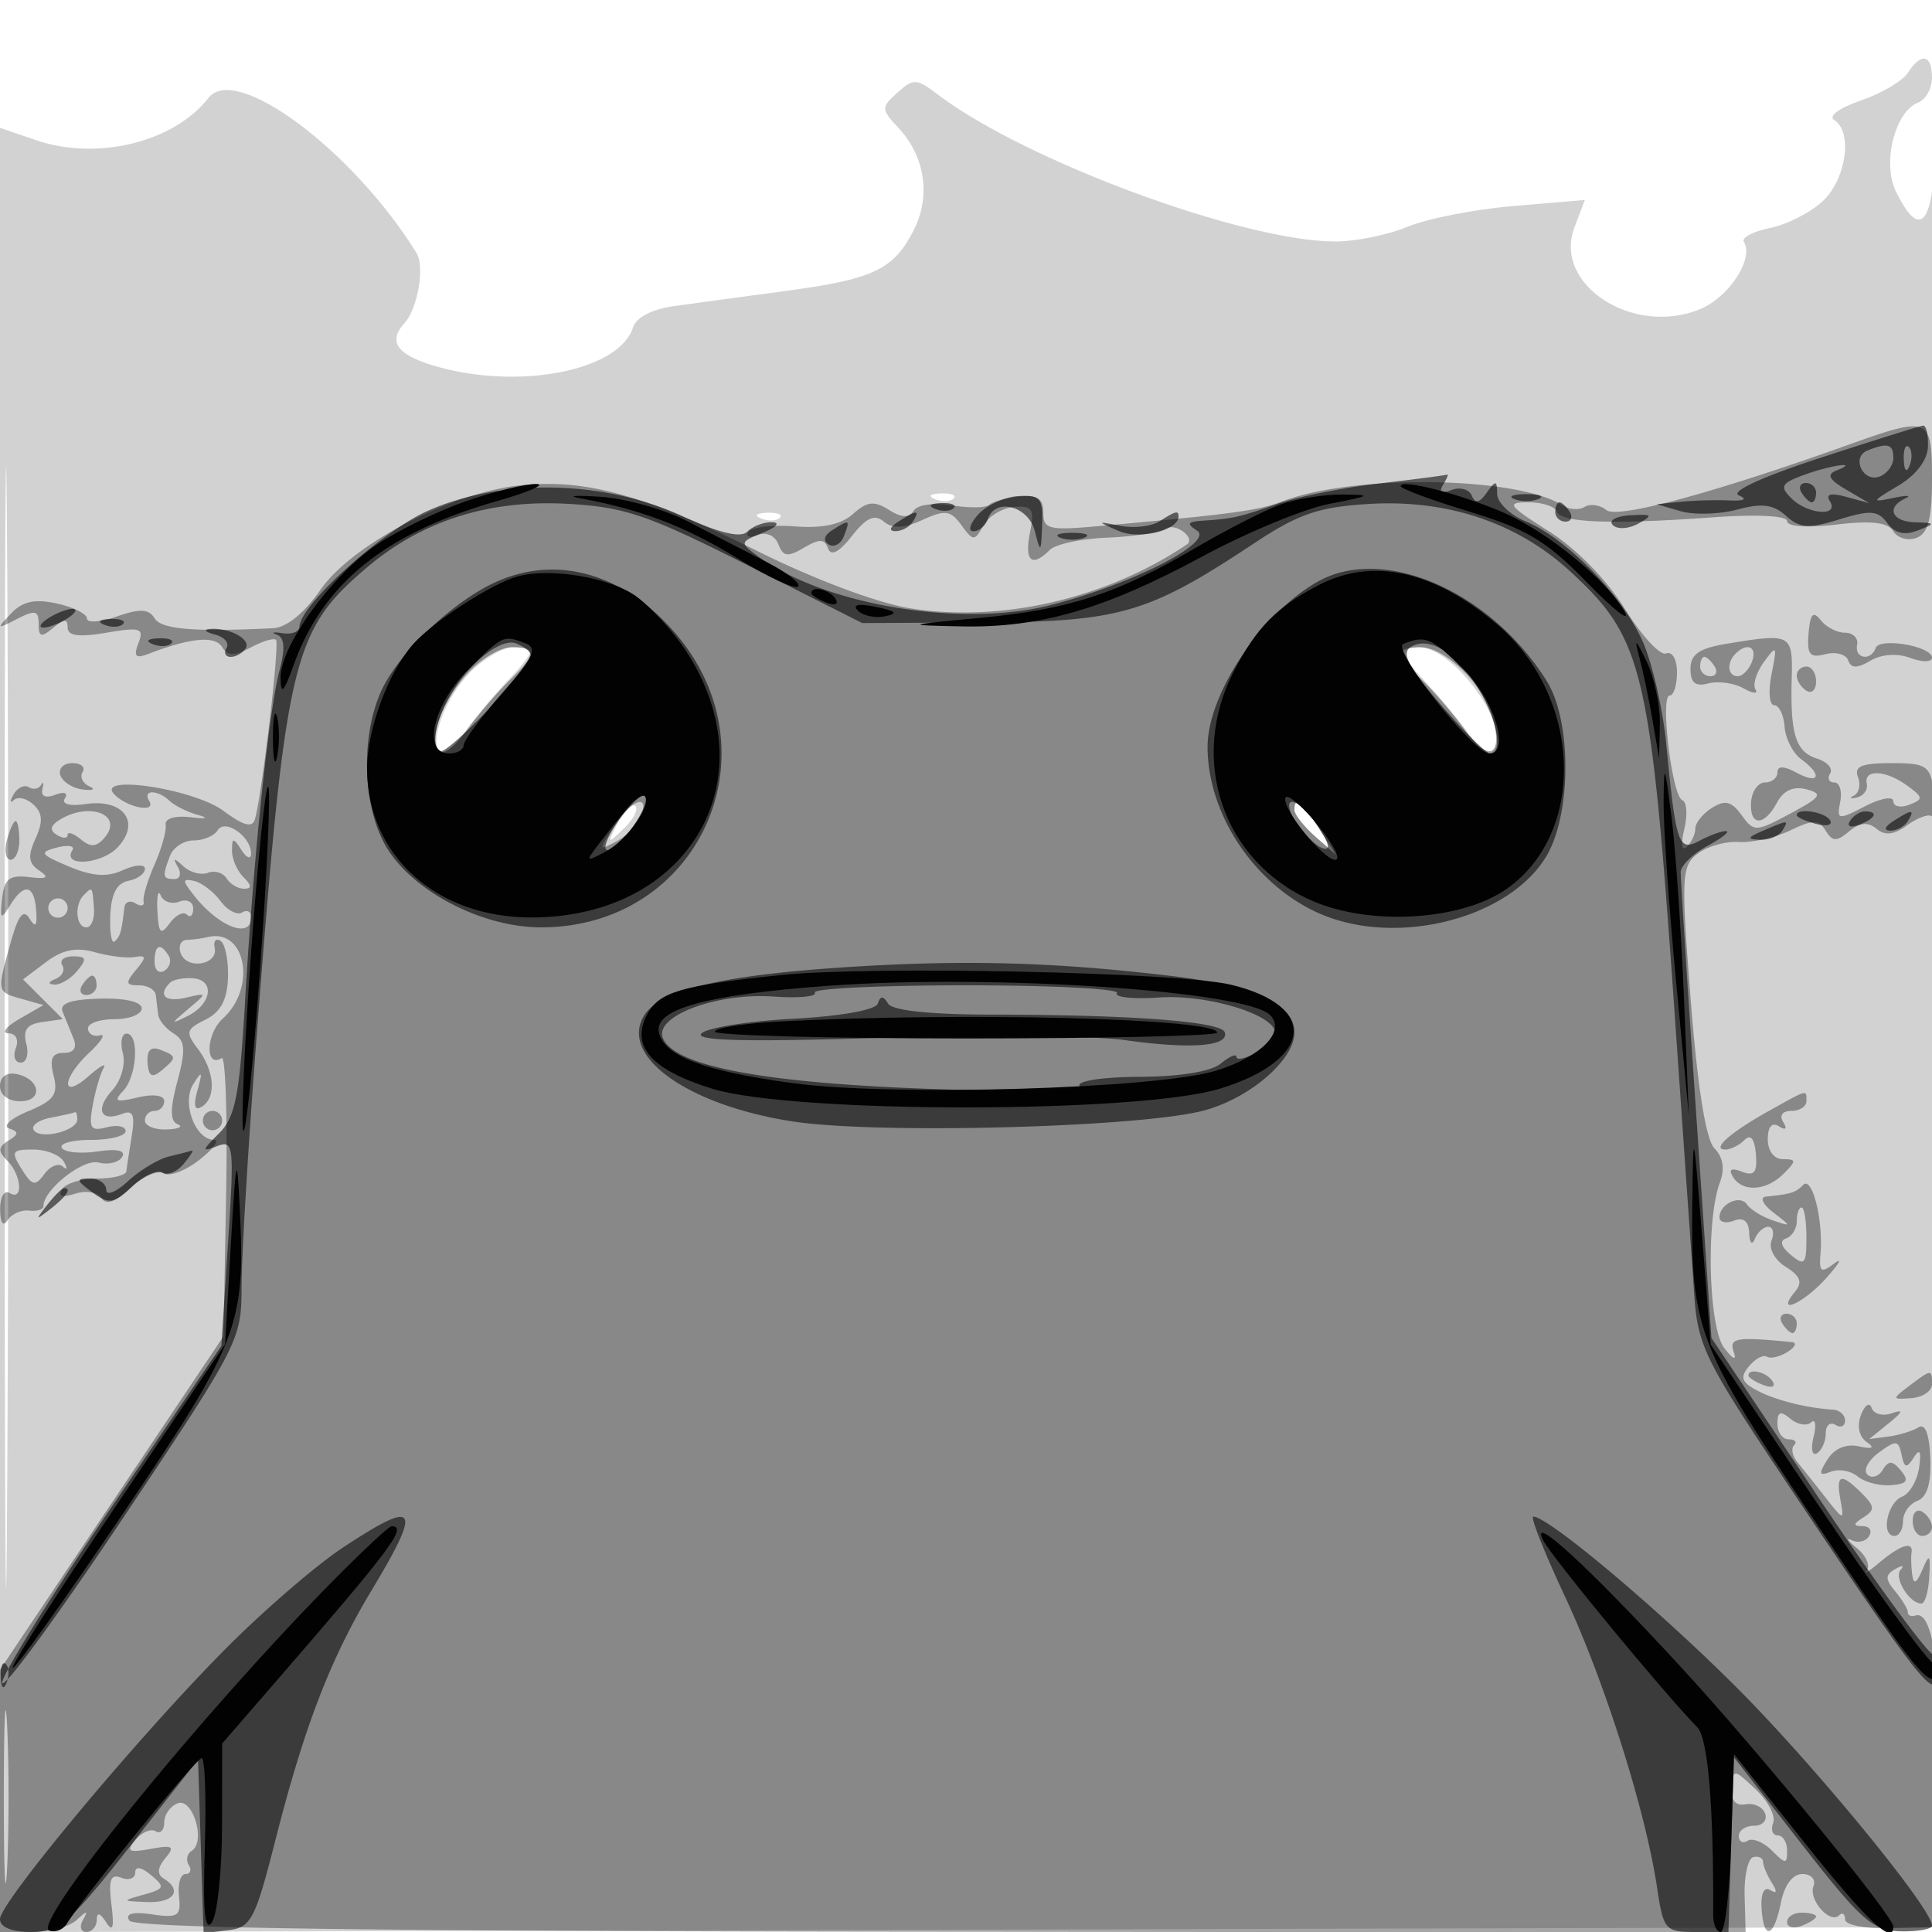 <svg xmlns="http://www.w3.org/2000/svg" width="200" height="200" fill="#000000"><path fill-opacity=".176" fill-rule="evenodd" d="M197.495 7.543c-.547.848-2.739 2.137-4.87 2.864-2.22.757-3.394 1.618-2.75 2.016 1.942 1.2 1.256 6.106-1.173 8.387-1.264 1.188-3.732 2.446-5.484 2.796-1.752.351-2.965.995-2.695 1.432 1.068 1.728-1.525 5.72-4.522 6.962-6.933 2.871-15.267-2.541-13.018-8.454l1.081-2.845-7.341.621c-4.037.341-8.987 1.308-11 2.149S140.344 25 138.242 25c-9.51 0-32.118-8.355-41.146-15.206-2.221-1.685-2.542-1.701-4.193-.206-1.716 1.553-1.712 1.701.104 3.65 2.782 2.986 3.38 7.112 1.546 10.659-2.09 4.042-4.167 5.014-13.335 6.238-4.245.567-9.39 1.264-11.433 1.55-2.278.318-3.921 1.169-4.249 2.2-1.442 4.544-11.978 6.561-20.67 3.957-3.793-1.137-4.726-2.504-2.995-4.392 1.378-1.503 2.123-5.841 1.247-7.259-6.549-10.597-18.726-19.679-21.535-16.06-3.558 4.585-11.519 6.543-17.833 4.385L0 13.234V200.01l100.25-.255 100.25-.255.064-94c.034-51.7-.101-91.383-.302-88.184-.393 6.251-1.756 7.098-4.005 2.489-1.433-2.938-.092-8.271 2.313-9.193.786-.302 1.43-1.463 1.43-2.581 0-2.414-1.122-2.633-2.505-.488M.48 106.5c0 51.7.121 72.703.27 46.674.148-26.029.148-68.329 0-94C.601 33.503.48 54.8.48 106.5m96.333-54.817c.721.289 1.584.253 1.916-.079s-.258-.568-1.312-.525c-1.165.048-1.402.285-.604.604m-18 2c.721.289 1.584.253 1.916-.079s-.258-.568-1.312-.525c-1.165.048-1.402.285-.604.604M48.735 69.537c-2.592 2.593-4.351 7.195-3.182 8.331.357.348 1.392-.438 2.298-1.746s2.886-3.705 4.399-5.327c3.256-3.492 3.327-3.795.886-3.795-1.025 0-3.005 1.142-4.401 2.537M145 67.423c0 .233 1.238 1.75 2.75 3.372s3.492 4.019 4.399 5.327c.906 1.308 1.973 2.061 2.37 1.675 2.204-2.15-3.927-10.797-7.655-10.797-1.025 0-1.864.19-1.864.423M63.964 85.164c-1.145 2.233-1.118 2.26.61.61.994-.95 1.533-2.001 1.197-2.336s-1.148.442-1.807 1.726M134 83.845c0 .465.97 1.702 2.155 2.75l2.155 1.905-1.77-2.75c-1.825-2.836-2.54-3.372-2.54-1.905"/><path fill-opacity=".353" fill-rule="evenodd" d="M191.5 45.99c-14.113 5.052-24.06 7.742-25.206 6.814-.664-.537-1.676-.686-2.25-.331s-1.606.283-2.294-.16c-4.656-2.999-21.565-3.247-28.964-.425-2.56.976-5.108 1.321-19.036 2.574-5.184.466-5.75.328-5.75-1.404 0-1.454-.608-1.857-2.502-1.655-1.375.147-2.766.531-3.089.855s-2.065.347-3.871.054c-1.868-.303-3.574-.063-3.957.557-.48.777-1.218.75-2.571-.095-1.526-.953-2.252-.869-3.704.43-1.221 1.092-3.18 1.51-6.048 1.288-2.333-.179-4.494.081-4.802.579s.135.64.984.314c.898-.345 1.793.058 2.14.964.491 1.279.963 1.342 2.64.354 1.611-.949 2.138-.935 2.501.067.304.841 1.14.405 2.471-1.287 1.502-1.909 2.339-2.287 3.298-1.491.918.762 2.065.712 4.008-.173 2.346-1.069 2.9-.995 4.023.54 1.236 1.69 1.351 1.692 2.279.033.538-.961 1.97-1.82 3.182-1.909 1.911-.141 2.128.215 1.636 2.677-.589 2.945.2 3.622 2.058 1.764.592-.592 3.269-1.162 5.95-1.267s5.405-.528 6.055-.94c1.008-.64 3.15.991 2.169 1.652-8.289 5.59-19.195 8.11-28.6 6.608-3.387-.541-9.859-2.96-15.75-5.886-11.765-5.844-17.73-7.516-24.5-6.865-7.163.688-17.554 6.095-20.833 10.84-1.673 2.42-3.505 3.899-4.917 3.967-8.188.399-11.539.118-12.245-1.025-.607-.982-1.511-1.027-3.898-.195-1.709.596-3.107.692-3.107.214 0-.477-1.4-1.176-3.111-1.551-2.293-.504-3.541-.231-4.75 1.037-1.535 1.612-1.497 1.648.611.569 1.892-.969 2.25-.888 2.25.505 0 1.36.269 1.434 1.5.413 1.155-.958 1.5-.966 1.5-.035 0 .859 1.165 1.014 4.003.535 3.551-.6 3.926-.478 3.326 1.085-.532 1.387-.3 1.618 1.09 1.084 4.304-1.651 6.829-1.885 7.561-.701.596.965 1.255.977 2.978.054 1.218-.651 2.395-1.003 2.616-.781.387.387-1.436 15.9-2.18 18.55-.264.938-1.159.703-3.272-.859-3.109-2.298-13.418-3.828-11.26-1.67 1.371 1.371 4.365 1.915 3.584.65-.729-1.179.866-1.186 2.104-.009.523.497 1.85 1.155 2.95 1.464 1.182.332.871.427-.763.233-1.624-.192-2.691.131-2.589.786.095.613-.422 2.464-1.149 4.114s-1.238 3.371-1.136 3.824c.103.454-.275.54-.838.191-.564-.348-1.081-.156-1.15.426-.3 2.542-.408 2.925-.983 3.501-.335.334-.549-.862-.477-2.658.09-2.231.679-3.371 1.858-3.598.95-.183 1.727-.74 1.727-1.238 0-.503-1.004-.448-2.262.125-1.654.754-3.159.653-5.608-.376-2.981-1.254-3.116-1.467-1.237-1.959 1.161-.303 1.879-.178 1.596.28-1.106 1.789 3.113 1.458 4.759-.374 2.327-2.59.491-4.98-3.388-4.41-1.65.242-2.509.008-2.143-.585.355-.575-.063-.73-1.002-.37-.983.378-1.502.151-1.328-.58.157-.659.096-.859-.136-.443s-.802.521-1.267.234-1.174.047-1.575.744c-.401.696-.385.956.037.576.422-.379 1.335-.159 2.03.49.939.877.991 1.777.2 3.511-.823 1.807-.737 2.551.381 3.305 1.092.737.836.902-1.057.679C.978 90.556.447 90.978.223 93c-.24 2.163-.132 2.264.8.75 1.467-2.386 2.518-2.197 2.72.487.123 1.635-.064 1.861-.696.839-.627-1.015-1.162-.326-1.95 2.513-1.43 5.152-1.445 5.079 1.153 5.816l2.25.638-2.5 1.443c-1.375.794-1.889 1.459-1.143 1.479.79.02 1.116.662.781 1.535-.316.825-.087 1.5.51 1.5s.856-.875.577-1.945c-.374-1.427.061-2.025 1.633-2.25L6.5 105.5l-2.057-2.057-2.056-2.056L4.755 99.6c1.699-1.282 3.127-1.573 5.056-1.03 1.479.416 3.34.642 4.135.504 1.21-.211 1.231.008.128 1.337-1.113 1.341-1.066 1.589.304 1.589.892 0 1.678.45 1.747 1s.181 1.466.25 2.036.787 1.446 1.596 1.946c1.203.744 1.276 1.642.398 4.93-.776 2.906-.768 4.146.029 4.475.606.25.09.491-1.148.534S15 116.55 15 116s.45-1 1-1 1-.459 1-1.019c0-.602-1.125-.754-2.75-.371-2.261.533-2.528.412-1.5-.681 1.439-1.53 1.694-5.929.344-5.929-.499 0-.668.915-.375 2.033.299 1.145-.18 2.818-1.096 3.831-1.797 1.985-1.24 3.31 1.026 2.44 1.121-.43 1.346.1.984 2.319-.258 1.583-.506 3.215-.551 3.627s-1.405.75-3.023.75-3.249.498-3.625 1.107q-.684 1.107 1.357.459c1.123-.356 2.351-.146 2.73.469.462.747 1.456.395 3.01-1.065 1.277-1.199 2.809-1.878 3.405-1.51.596.369 2.265-.259 3.709-1.395S22.775 118 22.17 118c-1.945 0-3.381-3.825-2.165-5.763.916-1.46.986-1.358.436.638-.445 1.612-.299 2.155.452 1.691 1.521-.94 1.335-3.681-.407-5.983-1.308-1.729-1.232-2.025.782-3.029 1.582-.789 2.261-2.06 2.332-4.367.055-1.79-.294-3.498-.775-3.795s-.751.029-.6.724c.381 1.752-2.849 2.305-3.504.6-.292-.761-.011-1.4.624-1.422s1.605-.15 2.155-.285c3.944-.969 5.098 5.235 1.567 8.43-1.755 1.588-1.862 5.17-.122 4.095.404-.25.613 6.128.464 14.172l-.272 14.627-11.569 17.255L0 172.843V200h3.3c1.815 0 3.906-.562 4.647-1.25 1.077-1 1.205-1 .641 0-.388.687-.229 1.25.353 1.25s1.066-.562 1.074-1.25q.017-1.247.976.25c.689 1.078.843.561.547-1.833-.321-2.591-.093-3.21 1.024-2.781.791.303 1.438.06 1.438-.54 0-.68.615-.581 1.633.264 1.478 1.227 1.407 1.418-.75 2.023-2.308.647-2.297.671.367.767 2.753.1 3.672-1.212 1.701-2.43-.712-.44-.66-1.116.164-2.108 1.023-1.234.785-1.383-1.531-.963-2.298.417-2.549.264-1.55-.94.656-.79 1.592-1.19 2.079-.889s.887-.105.887-.904.629-1.693 1.397-1.988c1.572-.603 2.933 4 1.453 4.915-.486.3-.624.964-.307 1.476.316.512.16.931-.346.931-.507 0-.808 1.04-.668 2.311.224 2.043-.098 2.259-2.78 1.865q-3.035-.446-2.359.646c.477.772 24.994 1.109 83.995 1.155l83.322.066-.104-3.772c-.056-2.074.347-3.884.897-4.021s1.007.088 1.015.5.416 1.382.905 2.155c.58.916.524 1.179-.159.756-.636-.392-.992.334-.905 1.845.197 3.409 1.265 3.137 1.994-.506.373-1.863 1.219-3 2.232-3 .898 0 1.415.564 1.15 1.255-.539 1.406 1.716 3.964 2.661 3.018.334-.333.607-.143.607.424 0 .578 2.084.98 4.75.916l4.75-.113.277-13.613c.258-12.624-.635-19.268-2.505-18.644-.425.141-.772-.011-.772-.339s-.584-1.301-1.299-2.161c-1.064-1.283-1.064-1.7 0-2.314.715-.412.965-.381.558.069-.742.818.902 3.502 2.145 3.502.363 0 .728-1.238.812-2.75.132-2.373.034-2.476-.711-.75-.618 1.43-.918 1.572-1.053.5-.104-.825-.136-1.838-.07-2.25.196-1.241-1.102-.853-3.303.989-1.144.957-1.748 1.339-1.345.849.404-.49-.046-1.531-1-2.313-.953-.783-1.203-1.158-.553-.833.649.325 1.463.133 1.809-.426s.039-1.023-.681-1.031c-1.004-.012-.98-.224.103-.91 1.2-.759 1.173-1.133-.178-2.484-2.16-2.16-2.693-2.002-2.216.659.394 2.203.362 2.198-1.557-.25a259 259 0 0 0-2.901-3.643c-.517-.629-.667-1.417-.333-1.75.333-.334.081-.607-.56-.607-.642 0-1.167-.73-1.167-1.622 0-1.244.313-1.363 1.342-.509.738.612 1.705.78 2.148.372.443-.407.556.272.251 1.51-.305 1.239-.146 2 .352 1.691.499-.308.907-1.235.907-2.06s.45-1.222 1-.882 1 .141 1-.441-.562-1.092-1.25-1.133c-2.739-.163-6.002-.99-7.89-2.001-1.58-.846-1.747-1.356-.811-2.484.648-.78 1.486-1.229 1.862-.996s1.338.01 2.137-.496c.798-.505 1.002-.962.452-1.015-5.832-.563-6.528-.444-6.022 1.032.321.934-.064.77-.983-.418-1.627-2.101-1.915-13.254-.444-17.161.518-1.377.322-2.595-.565-3.5s-1.74-6.205-2.453-15.255c-1.015-12.867-.965-13.967.687-15.247.979-.759 2.905-1.31 4.28-1.224 1.375.085 3.77-.453 5.322-1.196 2.381-1.14 2.954-1.136 3.673.028.705 1.139 1.126 1.152 2.429.07 1.108-.92 1.948-.999 2.829-.268.883.733 1.812.631 3.147-.346 1.042-.762 2.197-1.198 2.566-.97.37.229.477-.911.24-2.532-.397-2.699-.77-2.947-4.426-2.947-3.06 0-3.865.336-3.443 1.435.303.79.115 1.656-.418 1.925s-.395.355.306.19 1.163-.806 1.025-1.425c-.341-1.535 1.968-1.417 4.199.214 1.655 1.21 1.673 1.4.191 1.969-.902.346-1.64.182-1.64-.365s-1.324-.31-2.942.527c-2.797 1.446-2.923 1.423-2.557-.474.211-1.098-.067-1.996-.617-1.996-.551 0-.744-.418-.428-.928.315-.51-.285-1.2-1.334-1.533-2.232-.709-2.795-2.472-2.645-8.289.119-4.642-.02-4.717-6.727-3.608-2.866.474-3.75 1.088-3.75 2.605 0 1.443.508 1.853 1.858 1.5 1.022-.267 2.659-.037 3.637.51.979.548 1.533.597 1.231.108-.302-.488.095-1.767.881-2.842 1.322-1.808 1.381-1.713.786 1.261-.354 1.769-.233 3.216.269 3.216s.988 1.004 1.08 2.231.864 2.739 1.713 3.36c2.234 1.633 1.899 2.669-.455 1.409-1.356-.726-2-.737-2-.035 0 .569-.579 1.035-1.287 1.035s-1.355.9-1.438 2c-.191 2.537 1.34 2.588 2.677.09.678-1.268 1.703-1.732 3.047-1.38 1.753.459 1.529.795-1.675 2.513-3.576 1.916-3.746 1.921-5.039.152-1.048-1.433-1.713-1.595-3.062-.744-.948.598-1.723 1.563-1.723 2.145 0 .581-.401 1.432-.891 1.891-.515.482-.621-.29-.251-1.834.351-1.467.258-2.817-.206-3C173.084 82.412 171.83 72 172.847 72c.414 0 .753-1.076.753-2.392 0-1.362-.485-2.206-1.126-1.96-.619.238-2.533-1.833-4.254-4.601-1.876-3.018-5.027-6.237-7.87-8.04-4.255-2.699-4.474-3.007-2.129-3.007 1.437 0 2.762.433 2.946.961.401 1.157 5.636 1.351 16.083.598 4.635-.334 7.75-.176 7.75.394 0 .558 2.112.703 5.098.349 3.639-.431 5.327-.233 5.899.693.441.713 1.522 1.02 2.402.682 1.201-.461 1.601-1.996 1.601-6.146 0-6.352-.3-6.477-8.5-3.541m-4.276 19.571c-.182 2.203.121 2.582 1.73 2.161 1.072-.28 2.138.005 2.367.634.309.845.912.854 2.311.034 1.149-.674 2.772-.785 4.13-.282 1.231.455 2.238.445 2.238-.024 0-1.191-5.426-2.123-5.833-1.002-.506 1.392-2.203 1.098-1.917-.332.137-.687-.425-1.25-1.25-1.25s-1.962-.588-2.527-1.306c-.78-.99-1.081-.661-1.249 1.367M48.428 69.672c-2.652 2.862-4.136 6.974-2.932 8.125.405.386 1.697-.623 2.87-2.244s3.147-3.923 4.384-5.115c2.784-2.682 2.829-3.438.202-3.438-1.126 0-3.162 1.202-4.524 2.672M145 67.635c0 .35 1.012 1.611 2.25 2.803s3.21 3.494 4.384 5.115c2.431 3.359 3.924 2.805 2.945-1.093-.859-3.425-4.934-7.46-7.534-7.46-1.125 0-2.045.286-2.045.635m34.667.032c-.956.955-.822 2.333.226 2.333.491 0 1.152-.675 1.469-1.5.585-1.524-.481-2.048-1.695-.833M176 69c0 .55.477 1 1.059 1s.781-.45.441-1-.816-1-1.059-1-.441.45-.441 1m10 .941c0 .518.45 1.219 1 1.559s1-.084 1-.941S187.55 69 187 69s-1 .423-1 .941M6.25 80.25c.228.688 1.278 1.355 2.333 1.482 1.054.128 1.352-.023.661-.335s-1.002-.979-.691-1.482S8.379 79 7.476 79c-.904 0-1.455.563-1.226 1.25m57.294 5.323c-1.63 2.488-1.621 2.539.267 1.528 1.075-.575 2.218-1.733 2.54-2.573.947-2.467-.974-1.752-2.807 1.045M134 83.845c0 .465.97 1.702 2.155 2.75l2.155 1.905-1.77-2.75c-1.825-2.836-2.54-3.372-2.54-1.905M6.143 84.89c-.946.6-1.021 1.067-.25 1.544.609.376 1.107.377 1.107.003 0-.375.615-.171 1.367.453 1.033.857 1.643.803 2.492-.22 1.952-2.352-1.66-3.716-4.716-1.78M.71 87c-.287 1.1-.115 2 .384 2 .498 0 .906-.9.906-2s-.173-2-.383-2-.619.9-.907 2m21.82-1.049c-.356.577-1.473 1.049-2.482 1.049s-2.107.712-2.441 1.582c-.825 2.149-.775 2.418.452 2.418.582 0 .741-.562.353-1.25-.543-.963-.414-.981.563-.078.698.644 1.843.951 2.546.682.702-.27 1.574-.01 1.937.578.363.587 1.173 1.068 1.801 1.068.822 0 .805-.336-.059-1.2-.66-.66-1.193-1.898-1.185-2.75.014-1.366.131-1.372.985-.05.533.825.976.993.985.372.024-1.768-2.685-3.666-3.455-2.421m-2.449 6.743C22.663 95.98 26 97.247 26 94.941c0-.582-.419-.8-.932-.483-.512.316-1.524-.22-2.25-1.191-.725-.972-1.957-1.905-2.737-2.073-1.226-.265-1.226-.06 0 1.5m-11.414-.027c-.995.995-.805 3.333.271 3.333.516 0 .87-.9.787-2-.17-2.26-.153-2.239-1.058-1.333m7.63 1.639c.124 2.338.336 2.549 1.275 1.265.619-.847 1.419-1.247 1.777-.889s.651.078.651-.622c0-.701-.646-1.026-1.435-.723-.79.303-1.656.013-1.926-.643-.27-.657-.424.069-.342 1.612M5 94c0 .55.45 1 1 1s1-.45 1-1-.45-1-1-1-1 .45-1 1m11 5.559c0 .857.457 1.276 1.016.931.559-.346.758-1.047.441-1.559C16.6 97.544 16 97.802 16 99.559m-9.553.356c.311.503 0 1.142-.691 1.421-.782.315-.831.536-.128.585.62.043 1.687-.596 2.372-1.421 1.023-1.232.945-1.5-.437-1.5-.924 0-1.427.412-1.116.915M8.5 102c-.34.55-.141 1 .441 1S10 102.55 10 102s-.198-1-.441-1-.719.45-1.059 1m9.097-.264c-1.294 1.294-.485 2.05 1.653 1.545 2.229-.526 2.231-.515.25 1.159-1.863 1.574-1.868 1.625-.075.737 2.496-1.235 2.85-3.731.554-3.904-.982-.074-2.053.135-2.382.463M6.491 104.75l1.116 2.75c.391.967.029 1.5-1.019 1.5-1.207 0-1.474.605-1.036 2.349.489 1.951.039 2.578-2.654 3.693-1.783.739-2.664 1.536-1.957 1.772 1.023.341 1.009.599-.069 1.265-1.079.667-1.102 1.091-.114 2.079 1.478 1.478 1.677 4.229.242 3.342-.558-.345-.993.403-.985 1.691.01 1.41.307 1.85.765 1.131.412-.648 1.418-1.098 2.235-1s1.485-.112 1.485-.467c0-1.69 4.103-4.931 5.71-4.51.983.257 2.077-.001 2.431-.573.414-.67-.491-.874-2.543-.573-1.752.257-3.418.093-3.701-.366S7.484 118 9.441 118s3.559-.408 3.559-.906-.879-.677-1.953-.396c-1.668.436-1.879.105-1.448-2.274.278-1.531.784-3.265 1.125-3.854.341-.588-.358-.213-1.552.835-2.882 2.528-2.81.272.078-2.44 1.238-1.162 1.732-1.967 1.1-1.789-.633.178-1.192-.126-1.244-.676s1.178-.997 2.733-.993 2.828-.5 2.828-1.119c0-.68-1.721-1.079-4.342-1.007-3.045.084-4.19.492-3.834 1.369m8.784 5.256c.108 1.427.46 1.629 1.434.821 1.622-1.346 1.612-1.49-.143-2.163q-1.434-.55-1.291 1.342M0 112.427C0 113.354.855 114 2.083 114c2.437 0 2.093-2.337-.416-2.823-.987-.192-1.667.318-1.667 1.25m183.09 2.591c-3.982 2.221-5.967 3.982-4.49 3.982.55 0 1.442-.442 1.983-.983.645-.645 1.053-.14 1.186 1.463.157 1.901-.165 2.305-1.447 1.813-1.107-.424-1.412-.248-.927.537 1 1.618 3.454 1.464 5.248-.33 1.333-1.333 1.325-1.5-.072-1.5-.919 0-1.571-.854-1.571-2.059 0-1.302.425-1.797 1.155-1.346.715.443.883.275.44-.44-.422-.685-.078-1.155.846-1.155.857 0 1.559-.45 1.559-1 0-1.228.213-1.283-3.91 1.018m-177.855.69c-1.245.239-2.033.811-1.749 1.27.645 1.043 4.514.105 4.514-1.095 0-.485-.112-.822-.25-.747s-1.269.332-2.515.572M21 116c0 .55.45 1 1 1s1-.45 1-1-.45-1-1-1-1 .45-1 1m-18.758 5.017c1.09 1.748 1.404 1.817 2.357.515.604-.825 1.464-1.17 1.91-.766s.488.172.092-.516c-.395-.687-1.821-1.25-3.168-1.25-2.206 0-2.325.201-1.191 2.017m184.425 1.644c-.801.806-1.217.937-3.858 1.214-.659.069-.324.796.75 1.627 1.911 1.48 1.91 1.492-.059.823-1.1-.373-2.287-1.107-2.638-1.63-.717-1.069-2.862-.07-2.862 1.333 0 .5.675.65 1.5.334.99-.38 1.527.056 1.579 1.281.045 1.053.297 1.316.583.607.278-.687.903-1.25 1.39-1.25s.637.648.333 1.439c-.311.811.335 1.994 1.48 2.709 1.513.945 1.759 1.6.962 2.561-2.12 2.553.871 1.238 3.249-1.429 1.333-1.496 1.698-2.166.811-1.491-1.378 1.05-1.587.899-1.428-1.03.288-3.486-.861-8.036-1.792-7.098m-.667 3.756c0 .779-.499 1.583-1.11 1.786-.694.232-.507.87.5 1.706 1.421 1.179 1.61.97 1.61-1.787 0-1.717-.225-3.122-.5-3.122s-.5.638-.5 1.417M184.5 137c.34.55.816 1 1.059 1s.441-.45.441-1-.477-1-1.059-1-.781.45-.441 1m-3.5 5.393c0 .216.698.661 1.552.989.89.341 1.291.173.941-.393-.587-.951-2.493-1.406-2.493-.596m16.632 1.086c-1.797 1.36-1.787 1.408.25 1.255 1.165-.088 2.118-.739 2.118-1.447 0-1.572-.045-1.568-2.368.192m-4.982 2.992c-.432 1.126-.207 2.234.566 2.786.897.64.653.78-.809.464-1.31-.283-2.521.233-3.236 1.377-.934 1.495-.869 1.723.356 1.253.824-.316 2.076-.095 2.782.49.706.586 2.252.992 3.436.903 1.679-.126 1.908-.457 1.042-1.5-.889-1.072-1.267-1.086-1.894-.07-.431.697-1.146.907-1.587.465-.442-.441.096-1.463 1.196-2.271 1.785-1.312 2.035-1.287 2.349.227.288 1.391.513 1.445 1.253.3.643-.995.803-.698.56 1.035-.188 1.337-.977 2.687-1.753 3-1.549.626-2.226 4.07-.8 4.07.489 0 .889-.689.889-1.531 0-.843.67-1.789 1.489-2.103 1.003-.385 1.439-1.829 1.337-4.427-.097-2.5-.533-3.617-1.238-3.177-.599.374-1.988.8-3.088.946l-2 .266 2-1.622c1.518-1.23 1.594-1.482.315-1.043-.927.318-1.857.064-2.067-.565-.209-.628-.704-.302-1.098.727m5.35 10.97c0 .857.45 1.559 1 1.559s1-.423 1-.941-.45-1.219-1-1.559-1 .084-1 .941M.397 186c0 7.975.156 11.238.346 7.25s.189-10.512 0-14.5c-.19-3.988-.346-.725-.346 7.25m178.874-.946c-.1 1.328.385 1.912 1.435 1.726.873-.154 1.783.283 2.024.97.24.688-.276 1.25-1.147 1.25-.87 0-1.583.477-1.583 1.059s.414.803.919.491 1.631.143 2.5 1.012c1.433 1.433 1.581 1.434 1.581.009 0-.864-.436-1.571-.969-1.571s-.744-.584-.47-1.298-.545-2.278-1.821-3.476c-2.271-2.134-2.321-2.138-2.469-.172M185 198.969c0 .532.675.709 1.5.393.825-.317 1.5-.753 1.5-.969s-.675-.393-1.5-.393-1.5.436-1.5.969"/><path fill-opacity=".566" fill-rule="evenodd" d="M188.5 47.377c-6.025 1.963-9.404 3.514-8.5 3.901.934.4.557.599-1 .527-1.375-.064-3.625-.001-5 .139l-2.5.255 2.5.723c1.375.398 4.004.32 5.841-.172 2.556-.684 3.742-.532 5.045.647 1.423 1.288 2.333 1.348 5.524.369 3.223-.989 3.997-.929 4.956.381.773 1.058 1.774 1.305 3.135.774 1.891-.738 1.878-.784-.251-.851-2.432-.076-3.026-1.547-1-2.477.688-.316.125-.338-1.25-.049-2.317.486-2.281.394.5-1.26 1.847-1.098 3.031-2.649 3.079-4.034.044-1.237-.181-2.223-.5-2.191-.318.033-5.079 1.526-10.579 3.318m4.806-.733c-1.698.69-.437 3.344 1.277 2.686.779-.299 1.417-1.171 1.417-1.937 0-1.43-.607-1.598-2.694-.749m3.773.939c.048 1.165.285 1.402.604.605.289-.722.253-1.585-.079-1.917s-.568.258-.525 1.312m-10.32 1.576c-2.368.865-2.548 1.195-1.321 2.421 1.677 1.678 5 1.938 3.996.313-.464-.751.081-.898 1.691-.458l2.375.648-2.401-1.407c-1.767-1.036-2.032-1.555-1-1.963 2.497-.989-.513-.587-3.34.446m-43.987.888c-3.701.431-8.426 1.378-10.5 2.104-4.008 1.404-4.629 1.544-7.772 1.749-1.569.102-1.697.322-.595 1.02 1.871 1.184-6.694 5.555-15.114 7.712-9.27 2.375-23.476.005-30.351-5.064-1.886-1.39-1.87-1.458.56-2.436 1.375-.553 1.802-1.034.95-1.069s-2.011.398-2.575.962c-.7.7-2.889.171-6.902-1.666-8.028-3.675-18.622-3.867-26.2-.473C39.47 55.037 31 62.693 31 64.884c0 .511-.787.81-1.75.666-.962-.145-1.231-.078-.596.148.794.283.889 1.409.304 3.607-1.127 4.231-2.713 19.362-3.574 34.101-.587 10.036-1.013 12.223-2.714 13.924-1.792 1.792-1.813 1.939-.195 1.318 1.719-.66 1.784-.091 1.132 9.989l-.691 10.688-11.518 16.909C5.064 165.534.043 173.63.242 174.225s5.85-7.133 12.559-17.173c11.996-17.95 12.199-18.348 12.206-23.903.004-3.107.681-14.424 1.505-25.149 3.062-39.849 3.698-42.6 11.366-49.164 5.745-4.917 12.719-7.141 20.939-6.676 5.877.332 8.301 1.161 18.598 6.361L89.256 64.5l12.622-.065c14.024-.072 17.036-.952 27.874-8.146 4.624-3.069 6.685-3.786 11.832-4.113 8.182-.521 15.468 1.909 20.992 7.001 7.603 7.008 8.294 9.991 10.858 46.823.861 12.375 1.743 25.039 1.961 28.142.363 5.171 1.157 6.78 9.522 19.289 12.188 18.225 14.7 21.618 15.45 20.869.894-.895.791-3.515-.117-2.957-.412.254-5.775-7.032-11.917-16.191L177.166 138.5l-1.599-23.5c-.879-12.925-1.592-24.048-1.583-24.718s1.254-1.889 2.766-2.71 2.383-1.51 1.934-1.532c-.448-.022-1.675.42-2.725.982-2.211 1.183-2.455.478-3.472-10.022-.346-3.575-1.437-8.331-2.423-10.57-2.087-4.739-7.887-10.7-12.114-12.451-1.622-.672-2.957-1.955-2.965-2.85-.014-1.425-.149-1.441-1.076-.129-.758 1.072-1.201 1.159-1.55.306-.268-.656-1.208-.917-2.088-.58q-1.594.61-.876-.556c.398-.644.584-1.111.414-1.039s-3.337.485-7.037.916M186.5 51c.34.55.816 1 1.059 1s.441-.45.441-1-.477-1-1.059-1-.781.45-.441 1m-85.224 2.25c-.872.962-1.104 1.75-.514 1.75.589 0 1.258-.561 1.487-1.246.759-2.279 4.215-1.398 4.883 1.246.585 2.315.64 2.267.75-.644.104-2.775-.184-3.127-2.451-3-1.414.079-3.283.932-4.155 1.894m55.474-1.588c.688.278 1.813.278 2.5 0 .688-.277.125-.504-1.25-.504s-1.937.227-1.25.504m-59.937 1.021c.721.289 1.584.253 1.916-.079s-.258-.568-1.312-.525c-1.165.048-1.402.285-.604.604M161 53c0 .55.477 1 1.059 1s.781-.45.441-1-.816-1-1.059-1-.441.45-.441 1m-68 1c-.901.582-1.025.975-.309.985.655.008 1.469-.435 1.809-.985.767-1.242.421-1.242-1.5 0m27.008-.026c-.82.518-2.62.726-4 .461-2.504-.48-2.505-.48-.184.537 2.12.929 6.176-.061 6.176-1.507 0-.645-.28-.573-1.992.509m46.947.38c.471.471 1.661.401 2.659-.158 1.553-.869 1.434-.989-.853-.853-1.468.087-2.277.539-1.806 1.011m-80.812.536c-.834.529-.971 1.098-.355 1.479.552.341 1.26-.053 1.576-.875.662-1.727.6-1.757-1.221-.604m23.607.772c.688.278 1.813.278 2.5 0 .688-.277.125-.504-1.25-.504s-1.937.227-1.25.504M50.5 60.657c-4.455 2.341-9.554 7.414-11.119 11.061-2.159 5.031-1.764 12.41.877 16.384C43.201 92.531 50.116 96 56 96c16.449 0 24.632-18.238 13.746-30.637-5.558-6.329-12.792-8.098-19.246-4.706m86-.493c-5.85 3.228-11.509 11.68-11.494 17.169.018 7.07 4.984 14.399 11.712 17.286 7.925 3.401 19.417.488 23.317-5.909 2.649-4.343 2.692-14.036.082-18.21-5.794-9.265-16.815-14.089-23.617-10.336M5 64c-.825.533-1.05.969-.5.969S6.175 64.533 7 64s1.05-.969.5-.969-1.675.436-2.5.969m5.813.683c.721.289 1.584.253 1.916-.079s-.258-.568-1.312-.525c-1.165.048-1.402.285-.604.604m11.449 1.009c.969.253 1.505.875 1.191 1.384s-.121.924.429.924 1.249-.403 1.553-.895c.582-.942-1.776-2.187-3.767-1.989-.642.064-.375.323.594.576m-6.449.991c.721.289 1.584.253 1.916-.079s-.258-.568-1.312-.525c-1.165.048-1.402.285-.604.604m33.16 2.19c-2.909 2.909-4.784 7.649-3.524 8.909.644.645 9.429-8.521 9.513-9.925.021-.354-.672-.916-1.54-1.249-.978-.375-2.671.487-4.449 2.265m97.08-1.905c-1.021.63-.292 2.045 3.053 5.929 2.417 2.806 4.732 5.102 5.144 5.103 1.384 0 .76-3.471-1.2-6.686-2.285-3.748-5.119-5.508-6.997-4.346M64.041 84.942C62.844 86.624 62.334 88 62.909 88c1.259 0 4.582-4.842 3.836-5.589-.29-.289-1.507.85-2.704 2.531m70.173.253c.801 1.208 2.026 2.385 2.721 2.617.822.274.665-.493-.451-2.196-.943-1.439-2.167-2.616-2.721-2.616s-.351.988.451 2.195M186 84.383c0 .211.901.619 2.001.907 1.101.288 1.75.115 1.441-.383-.538-.871-3.442-1.313-3.442-.524m5.507.606c-.35.566.051.734.941.393 1.732-.665 2.049-1.382.611-1.382-.518 0-1.216.445-1.552.989M196 85c-.901.582-1.025.975-.309.985.655.008 1.469-.435 1.809-.985.767-1.242.421-1.242-1.5 0m-13.5 1c-1.63.701-1.688.872-.309.93.93.038 1.969-.38 2.309-.93.711-1.15.676-1.15-2 0m-95.599 14.167c-12.413.841-18.595 2.354-20.213 4.947-2.622 4.204 4.468 9.283 15.312 10.969 8.796 1.368 36.29.629 42.73-1.149 4.729-1.305 9.27-5.247 9.27-8.047 0-2.934-4.041-4.809-12.57-5.834-12.415-1.492-21.972-1.737-34.529-.886m-2.554 2.583c.256.412-1.666.599-4.27.415-5.85-.414-12.334 2.003-11.463 4.272 1.107 2.885 10.212 4.643 27.291 5.271 9.713.358 16.18.234 15.853-.302-.309-.506 2.443-.918 6.225-.934 4.167-.018 7.401-.546 8.397-1.373.891-.739 1.62-1.048 1.62-.686 0 .361.9.176 2-.413s2-1.527 2-2.086c0-1.87-7.001-4.002-11.998-3.653-2.68.187-4.651-.021-4.379-.461s-6.758-.8-15.623-.8-15.909.338-15.653.75m6.522 1.144c-.22.658-3.838 1.305-8.775 1.567-4.621.246-8.884.929-9.474 1.519-.763.763 4.547.896 18.404.461 10.712-.336 22.176-.229 25.476.237 6.779.958 10.773.64 10.287-.818-.373-1.117-9.622-1.816-24.221-1.829-6.268-.005-10.19-.423-10.629-1.133-.512-.828-.793-.829-1.068-.004M17.5 119.716c-1.1.266-3.012 1.417-4.25 2.558s-2.25 1.546-2.25.9S10.239 122 9.309 122c-1.472 0-1.439.186.25 1.428 1.722 1.268 2.187 1.199 4.117-.604 1.197-1.119 2.608-1.766 3.137-1.44s1.516-.076 2.196-.895 1.068-1.437.863-1.373a77 77 0 0 1-2.372.6M4.872 124.75c-1.243 1.586-1.208 1.621.378.378C6.916 123.821 7.445 123 6.622 123c-.207 0-.995.787-1.75 1.75m30.558 35.5c-2.702 1.787-8.067 6.413-11.921 10.279C14.542 179.522 0 196.925 0 198.664c0 .841 1.204 1.335 3.25 1.332 2.899-.003 4.006-.967 10.25-8.921l7-8.918.288 8.984.289 8.984 2.569-.312c2.343-.285 2.772-1.107 4.86-9.313 2.995-11.775 5.708-18.813 9.995-25.931 5.251-8.721 4.718-9.472-3.071-4.319m126.568 5.005c4.078 8.702 8.339 22.143 9.523 30.039.68 4.531.831 4.706 4.055 4.706h3.349l.287-9.042.288-9.041 7 8.973c6.194 7.94 7.374 8.98 10.25 9.041 1.787.038 3.25-.228 3.25-.592 0-1.789-12.399-16.87-20.468-24.896-8.215-8.17-19.276-17.443-20.808-17.443-.327 0 1.147 3.715 3.274 8.255M.079 173.583c.048 1.165.285 1.402.604.605.289-.722.253-1.585-.079-1.917s-.568.258-.525 1.312"/><path fill-opacity=".966" fill-rule="evenodd" d="M48.314 51.857c-2.852.986-6.983 2.982-9.179 4.435-4.717 3.121-10.153 10.604-10.091 13.888.034 1.804.331 1.516 1.336-1.295 3.03-8.48 9.474-13.691 21.018-16.996 3.356-.96 5.202-1.764 4.102-1.785s-4.334.768-7.186 1.753M145 50.323c0 .265 3.209 1.457 7.132 2.648 5.934 1.803 7.976 3.033 12.157 7.326 2.764 2.838 4.522 4.218 3.906 3.068-1.712-3.2-8.017-8.36-12.632-10.338-4.492-1.926-10.563-3.48-10.563-2.704M60 51.57c6.305 1.148 10.937 2.91 16.265 6.187 3.171 1.95 6.027 3.284 6.347 2.965.32-.32-1.15-1.466-3.265-2.547-2.116-1.08-5.781-2.969-8.145-4.198-2.364-1.228-6.414-2.375-9-2.547s-3.577-.11-2.202.14m72.545.661c-1.626.59-5.557 2.597-8.735 4.46-8.157 4.78-13.137 6.402-22.31 7.267-7.908.746-7.931.756-2 .886 8.099.178 14.875-1.784 24.925-7.218 4.633-2.505 10.595-4.97 13.249-5.478 4.27-.818 4.423-.928 1.326-.957-1.925-.018-4.83.45-6.455 1.04m-78.991 7.448c-2.661.743-8.683 4.646-10.766 6.978C40.205 69.548 38 75.494 38 79.567c0 8.978 7.178 15.451 17.088 15.411 16.517-.067 24.707-14.699 15.664-27.985-1.239-1.82-3.416-4.171-4.839-5.224-2.674-1.98-8.952-3.042-12.359-2.09m82.948.896c-4.338 2.262-6.446 4.405-8.781 8.925-4.714 9.125-1.151 19.653 8.024 23.711 6.067 2.684 15.602 2.102 20.294-1.239 8.277-5.893 7.688-19.966-1.147-27.415-6.532-5.508-12.843-6.874-18.39-3.982M84 61.393c0 .216.698.661 1.552.989.89.341 1.291.173.941-.393-.587-.951-2.493-1.406-2.493-.596m4.818 1.825c.533.533 1.805.793 2.826.576 1.375-.291 1.123-.543-.97-.969-1.825-.373-2.482-.233-1.856.393M48.4 69.4c-3.601 3.601-4.705 8.6-1.9 8.6.825 0 1.5-.387 1.5-.859 0-.473 1.797-2.901 3.993-5.396 3.219-3.657 3.688-4.653 2.418-5.141-2.322-.891-2.327-.888-6.011 2.796m96.861-2.741c-1.253.506 7.278 11.341 8.93 11.341 2.183 0 .533-5.476-2.591-8.6-3.405-3.405-4.029-3.675-6.339-2.741M169.693 68c.37 1.375.984 4.3 1.365 6.5l.692 4 .08-3.5c.044-1.925-.57-4.85-1.365-6.5-1.158-2.404-1.311-2.503-.772-.5M28.252 76.5c.011 2.2.216 2.982.455 1.738s.23-3.044-.02-4-.446.062-.435 2.262M172.213 83c-.027 2.475.55 10.8 1.284 18.5l1.333 14-.521-12.501c-.286-6.876-.864-15.201-1.284-18.5-.702-5.52-.767-5.64-.812-1.499M26.011 98.343c-.694 9.57-1.068 17.986-.83 18.7.238.715 1.028-6.894 1.754-16.91.727-10.015 1.101-18.431.831-18.701s-1.06 7.34-1.755 16.911m38.855-14.599c-.8.966-2.11 2.617-2.911 3.67-1.366 1.797-1.32 1.841.772.727 2.203-1.174 4.827-4.92 4.015-5.733-.232-.231-1.076.37-1.876 1.336m68.175-1.05c-.053 1.543 4.612 6.983 5.353 6.243.311-.309-.758-2.109-2.374-4-1.616-1.89-2.957-2.9-2.979-2.243M80.819 100.94c-10.378 1.093-12.578 1.74-13.825 4.072-1.754 3.277.424 5.753 6.78 7.704 8.38 2.572 44.111 2.559 52.515-.019 9.675-2.968 10.251-8.595 1.102-10.768-5.429-1.29-37.295-1.966-46.572-.989m4.955 1.105c-12.615.922-18.028 2.399-17.567 4.793.474 2.46 4.651 4.051 13.904 5.296 10.318 1.389 37.728.573 43.79-1.302 4.701-1.455 7.247-4.084 5.574-5.757-2.52-2.52-28.815-4.264-45.701-3.03m-5.024 3.697c-3.713.192-6.75.666-6.75 1.054 0 .387 11.7.704 26 .704s26-.27 26-.599c0-1.48-26.146-2.15-45.25-1.159m94.435 18.758c-.16 13.052.514 14.822 12.351 32.462 11.097 16.535 12.097 17.778 13.281 16.501.375-.405.117-.939-.574-1.185s-6.182-7.789-12.202-16.761l-10.945-16.312-.907-11.352c-.893-11.195-.907-11.241-1.004-3.353m-151.286 4.324-.602 10.325-11.174 16.567c-6.145 9.112-11.007 16.733-10.804 16.937.203.203 5.354-7.01 11.447-16.028 12.005-17.77 12.64-19.436 12.049-31.625-.281-5.798-.38-5.385-.916 3.824m10.472 34.926c-13.722 13.912-31.198 35.474-29.272 36.116.623.208 1.429-.102 1.791-.688 1.744-2.822 13.427-17.178 13.98-17.179.346 0 .496 4.163.332 9.25-.212 6.587 0 8.819.735 7.751.568-.825 1.039-5.328 1.048-10.007l.015-8.508 5.25-6.057C40.66 160.111 42.237 158 40.521 158c-.263 0-3.031 2.588-6.15 5.75m125.407-4.25c.91 1.754 12.432 15.725 15.935 19.321 1.098 1.127 1.686 8.11 1.636 19.429-.004.963.349 1.75.784 1.75s.921-4.144 1.079-9.208l.288-9.208 7.339 9.208c6.413 8.047 9.161 10.642 9.161 8.649 0-1.104-13.943-18.133-22.058-26.941-9.54-10.354-15.746-16.05-14.164-13"/></svg>